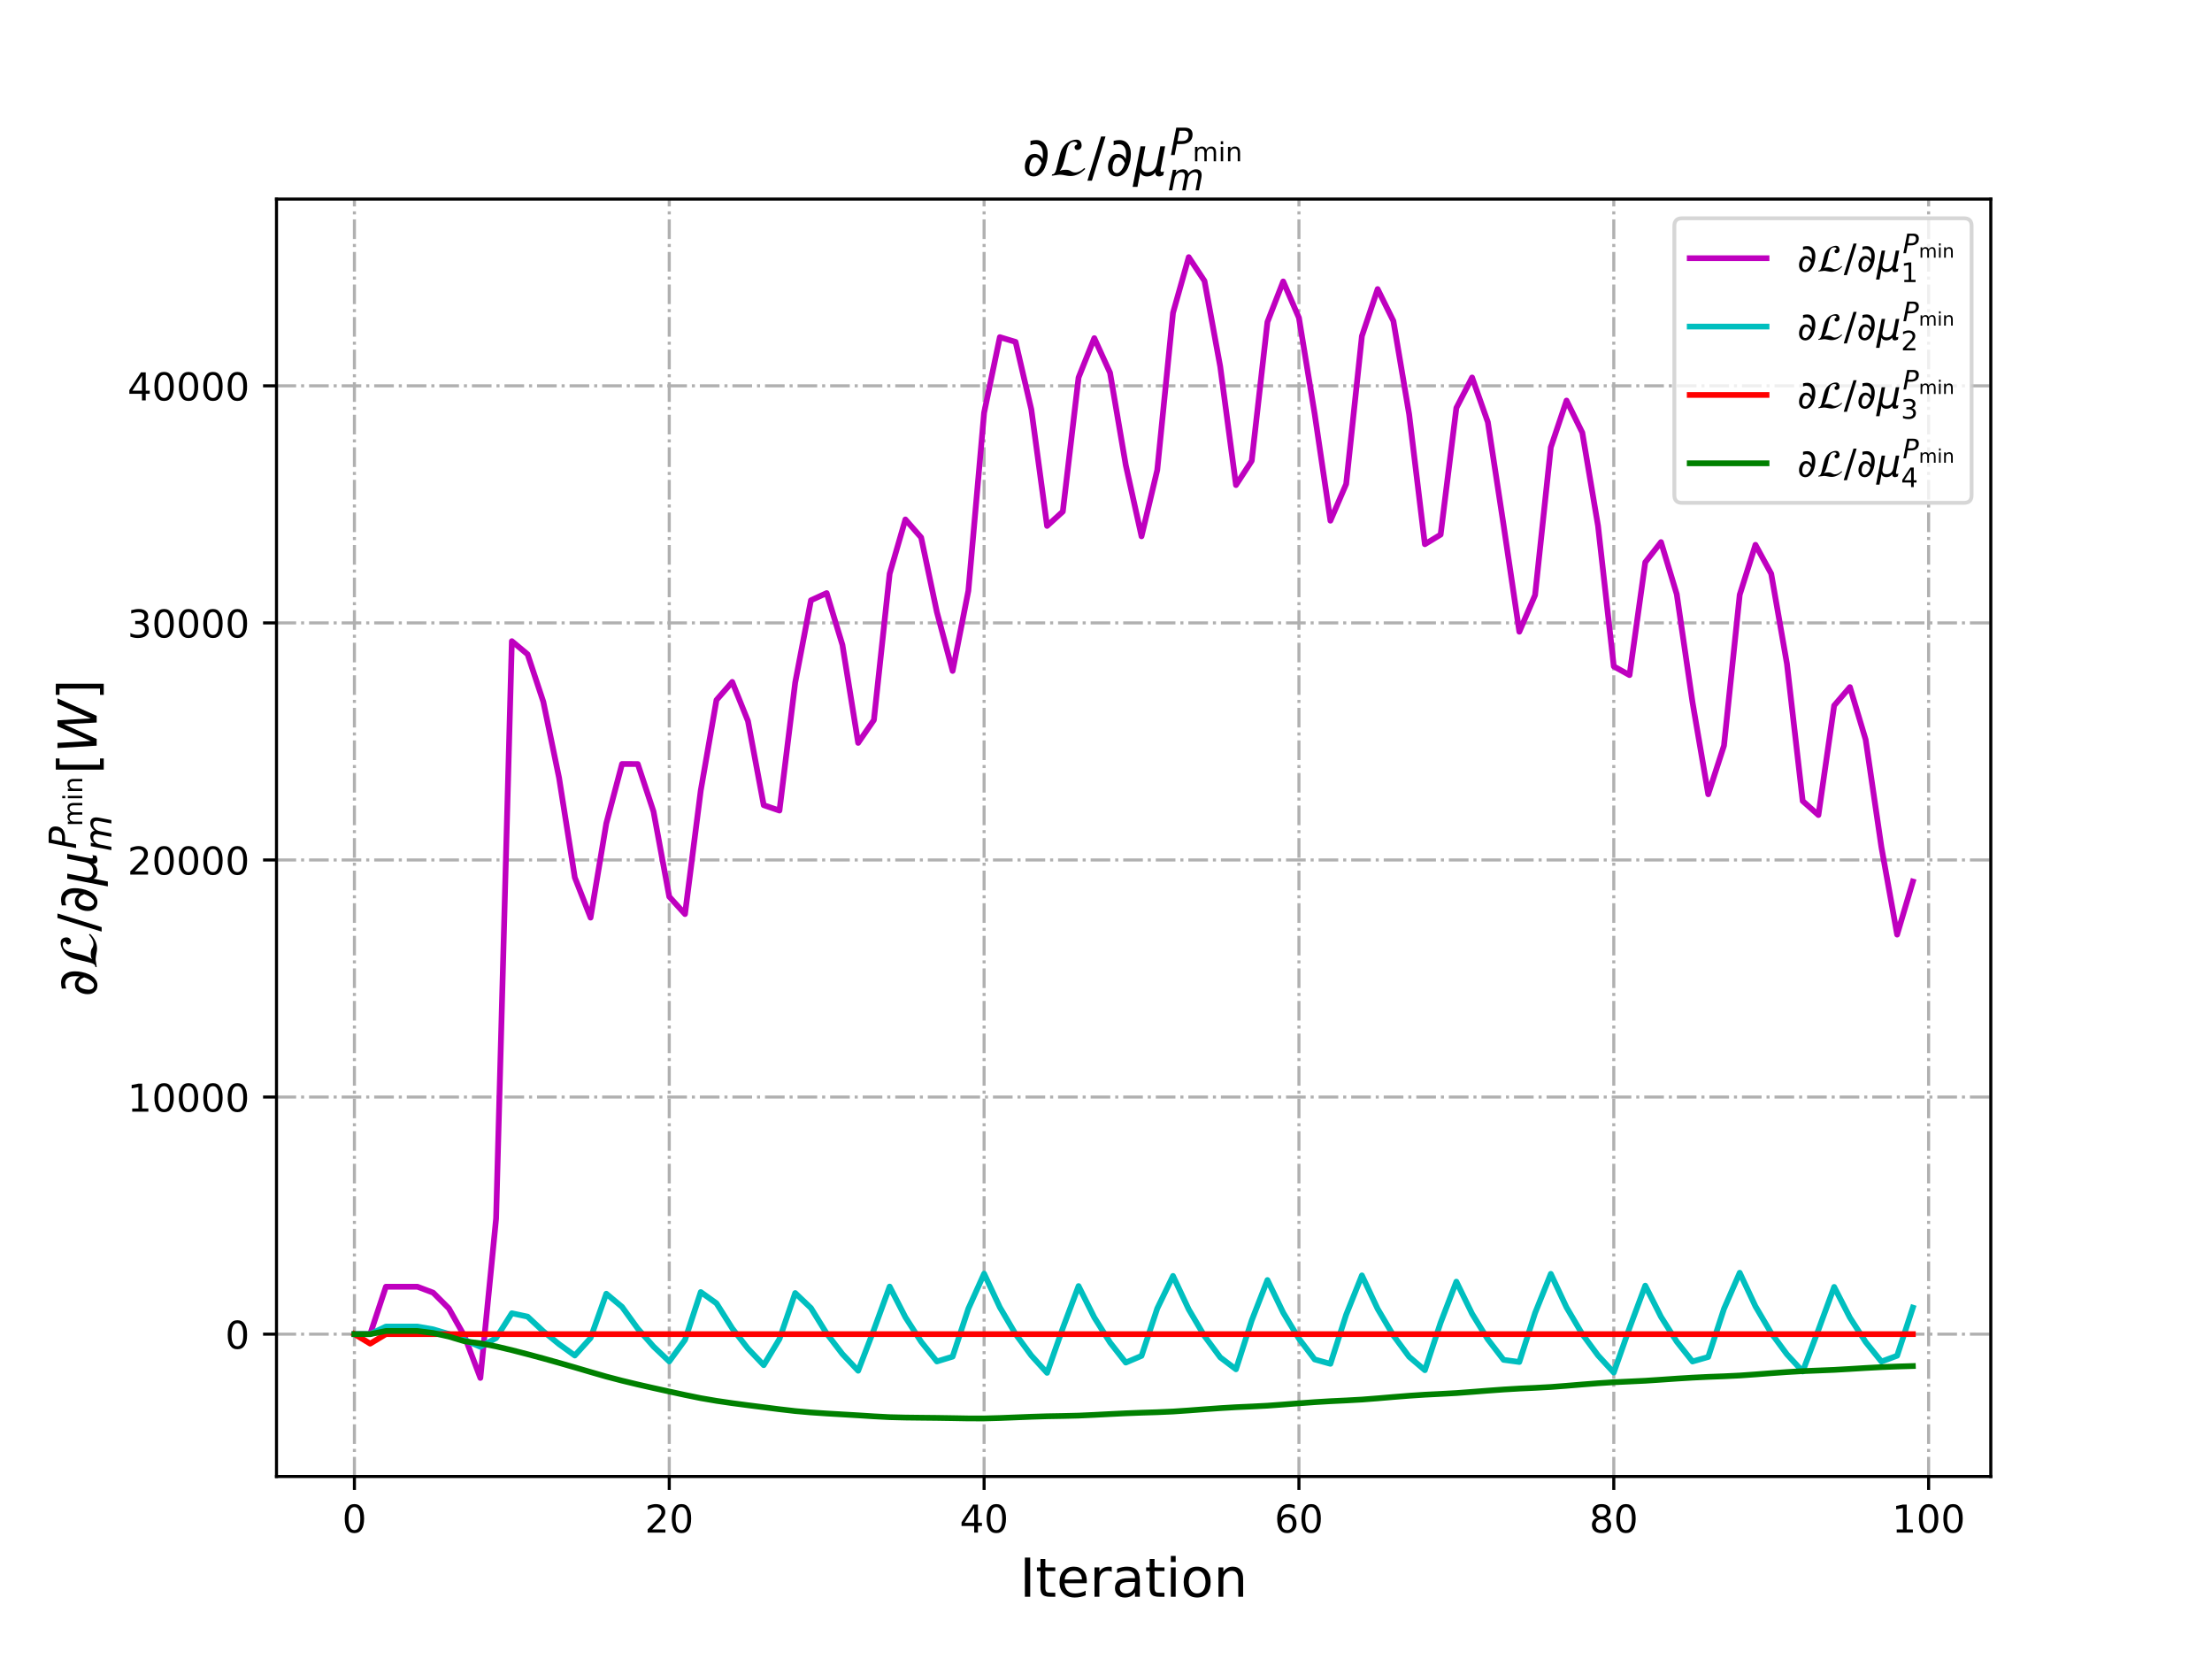 <?xml version="1.0" encoding="utf-8" standalone="no"?>
<!DOCTYPE svg PUBLIC "-//W3C//DTD SVG 1.1//EN"
  "http://www.w3.org/Graphics/SVG/1.1/DTD/svg11.dtd">
<!-- Created with matplotlib (http://matplotlib.org/) -->
<svg height="432pt" version="1.1" viewBox="0 0 576 432" width="576pt" xmlns="http://www.w3.org/2000/svg" xmlns:xlink="http://www.w3.org/1999/xlink">
 <defs>
  <style type="text/css">
*{stroke-linecap:butt;stroke-linejoin:round;}
  </style>
 </defs>
 <g id="figure_1">
  <g id="patch_1">
   <path d="M 0 432 
L 576 432 
L 576 0 
L 0 0 
z
" style="fill:#ffffff;"/>
  </g>
  <g id="axes_1">
   <g id="patch_2">
    <path d="M 72 384.48 
L 518.4 384.48 
L 518.4 51.84 
L 72 51.84 
z
" style="fill:#ffffff;"/>
   </g>
   <g id="matplotlib.axis_1">
    <g id="xtick_1">
     <g id="line2d_1">
      <path clip-path="url(#pcc25cea98c)" d="M 92.291 384.48 
L 92.291 51.84 
" style="fill:none;stroke:#b0b0b0;stroke-dasharray:5.12,1.28,0.8,1.28;stroke-dashoffset:0;stroke-width:0.8;"/>
     </g>
     <g id="line2d_2">
      <defs>
       <path d="M 0 0 
L 0 3.5 
" id="m72dd08909b" style="stroke:#000000;stroke-width:0.8;"/>
      </defs>
      <g>
       <use style="stroke:#000000;stroke-width:0.8;" x="92.291" xlink:href="#m72dd08909b" y="384.48"/>
      </g>
     </g>
     <g id="text_1">
      <!-- 0 -->
      <defs>
       <path d="M 31.781 66.406 
Q 24.172 66.406 20.328 58.906 
Q 16.5 51.422 16.5 36.375 
Q 16.5 21.391 20.328 13.891 
Q 24.172 6.391 31.781 6.391 
Q 39.453 6.391 43.281 13.891 
Q 47.125 21.391 47.125 36.375 
Q 47.125 51.422 43.281 58.906 
Q 39.453 66.406 31.781 66.406 
z
M 31.781 74.219 
Q 44.047 74.219 50.516 64.516 
Q 56.984 54.828 56.984 36.375 
Q 56.984 17.969 50.516 8.266 
Q 44.047 -1.422 31.781 -1.422 
Q 19.531 -1.422 13.062 8.266 
Q 6.594 17.969 6.594 36.375 
Q 6.594 54.828 13.062 64.516 
Q 19.531 74.219 31.781 74.219 
z
" id="DejaVuSans-30"/>
      </defs>
      <g transform="translate(89.11 399.078)scale(0.1 -0.1)">
       <use xlink:href="#DejaVuSans-30"/>
      </g>
     </g>
    </g>
    <g id="xtick_2">
     <g id="line2d_3">
      <path clip-path="url(#pcc25cea98c)" d="M 174.274 384.48 
L 174.274 51.84 
" style="fill:none;stroke:#b0b0b0;stroke-dasharray:5.12,1.28,0.8,1.28;stroke-dashoffset:0;stroke-width:0.8;"/>
     </g>
     <g id="line2d_4">
      <g>
       <use style="stroke:#000000;stroke-width:0.8;" x="174.274" xlink:href="#m72dd08909b" y="384.48"/>
      </g>
     </g>
     <g id="text_2">
      <!-- 20 -->
      <defs>
       <path d="M 19.188 8.297 
L 53.609 8.297 
L 53.609 0 
L 7.328 0 
L 7.328 8.297 
Q 12.938 14.109 22.625 23.891 
Q 32.328 33.688 34.812 36.531 
Q 39.547 41.844 41.422 45.531 
Q 43.312 49.219 43.312 52.781 
Q 43.312 58.594 39.234 62.25 
Q 35.156 65.922 28.609 65.922 
Q 23.969 65.922 18.812 64.312 
Q 13.672 62.703 7.812 59.422 
L 7.812 69.391 
Q 13.766 71.781 18.938 73 
Q 24.125 74.219 28.422 74.219 
Q 39.75 74.219 46.484 68.547 
Q 53.219 62.891 53.219 53.422 
Q 53.219 48.922 51.531 44.891 
Q 49.859 40.875 45.406 35.406 
Q 44.188 33.984 37.641 27.219 
Q 31.109 20.453 19.188 8.297 
z
" id="DejaVuSans-32"/>
      </defs>
      <g transform="translate(167.912 399.078)scale(0.1 -0.1)">
       <use xlink:href="#DejaVuSans-32"/>
       <use x="63.623" xlink:href="#DejaVuSans-30"/>
      </g>
     </g>
    </g>
    <g id="xtick_3">
     <g id="line2d_5">
      <path clip-path="url(#pcc25cea98c)" d="M 256.258 384.48 
L 256.258 51.84 
" style="fill:none;stroke:#b0b0b0;stroke-dasharray:5.12,1.28,0.8,1.28;stroke-dashoffset:0;stroke-width:0.8;"/>
     </g>
     <g id="line2d_6">
      <g>
       <use style="stroke:#000000;stroke-width:0.8;" x="256.258" xlink:href="#m72dd08909b" y="384.48"/>
      </g>
     </g>
     <g id="text_3">
      <!-- 40 -->
      <defs>
       <path d="M 37.797 64.312 
L 12.891 25.391 
L 37.797 25.391 
z
M 35.203 72.906 
L 47.609 72.906 
L 47.609 25.391 
L 58.016 25.391 
L 58.016 17.188 
L 47.609 17.188 
L 47.609 0 
L 37.797 0 
L 37.797 17.188 
L 4.891 17.188 
L 4.891 26.703 
z
" id="DejaVuSans-34"/>
      </defs>
      <g transform="translate(249.895 399.078)scale(0.1 -0.1)">
       <use xlink:href="#DejaVuSans-34"/>
       <use x="63.623" xlink:href="#DejaVuSans-30"/>
      </g>
     </g>
    </g>
    <g id="xtick_4">
     <g id="line2d_7">
      <path clip-path="url(#pcc25cea98c)" d="M 338.241 384.48 
L 338.241 51.84 
" style="fill:none;stroke:#b0b0b0;stroke-dasharray:5.12,1.28,0.8,1.28;stroke-dashoffset:0;stroke-width:0.8;"/>
     </g>
     <g id="line2d_8">
      <g>
       <use style="stroke:#000000;stroke-width:0.8;" x="338.241" xlink:href="#m72dd08909b" y="384.48"/>
      </g>
     </g>
     <g id="text_4">
      <!-- 60 -->
      <defs>
       <path d="M 33.016 40.375 
Q 26.375 40.375 22.484 35.828 
Q 18.609 31.297 18.609 23.391 
Q 18.609 15.531 22.484 10.953 
Q 26.375 6.391 33.016 6.391 
Q 39.656 6.391 43.531 10.953 
Q 47.406 15.531 47.406 23.391 
Q 47.406 31.297 43.531 35.828 
Q 39.656 40.375 33.016 40.375 
z
M 52.594 71.297 
L 52.594 62.312 
Q 48.875 64.062 45.094 64.984 
Q 41.312 65.922 37.594 65.922 
Q 27.828 65.922 22.672 59.328 
Q 17.531 52.734 16.797 39.406 
Q 19.672 43.656 24.016 45.922 
Q 28.375 48.188 33.594 48.188 
Q 44.578 48.188 50.953 41.516 
Q 57.328 34.859 57.328 23.391 
Q 57.328 12.156 50.688 5.359 
Q 44.047 -1.422 33.016 -1.422 
Q 20.359 -1.422 13.672 8.266 
Q 6.984 17.969 6.984 36.375 
Q 6.984 53.656 15.188 63.938 
Q 23.391 74.219 37.203 74.219 
Q 40.922 74.219 44.703 73.484 
Q 48.484 72.75 52.594 71.297 
z
" id="DejaVuSans-36"/>
      </defs>
      <g transform="translate(331.879 399.078)scale(0.1 -0.1)">
       <use xlink:href="#DejaVuSans-36"/>
       <use x="63.623" xlink:href="#DejaVuSans-30"/>
      </g>
     </g>
    </g>
    <g id="xtick_5">
     <g id="line2d_9">
      <path clip-path="url(#pcc25cea98c)" d="M 420.225 384.48 
L 420.225 51.84 
" style="fill:none;stroke:#b0b0b0;stroke-dasharray:5.12,1.28,0.8,1.28;stroke-dashoffset:0;stroke-width:0.8;"/>
     </g>
     <g id="line2d_10">
      <g>
       <use style="stroke:#000000;stroke-width:0.8;" x="420.225" xlink:href="#m72dd08909b" y="384.48"/>
      </g>
     </g>
     <g id="text_5">
      <!-- 80 -->
      <defs>
       <path d="M 31.781 34.625 
Q 24.75 34.625 20.719 30.859 
Q 16.703 27.094 16.703 20.516 
Q 16.703 13.922 20.719 10.156 
Q 24.75 6.391 31.781 6.391 
Q 38.812 6.391 42.859 10.172 
Q 46.922 13.969 46.922 20.516 
Q 46.922 27.094 42.891 30.859 
Q 38.875 34.625 31.781 34.625 
z
M 21.922 38.812 
Q 15.578 40.375 12.031 44.719 
Q 8.5 49.078 8.5 55.328 
Q 8.5 64.062 14.719 69.141 
Q 20.953 74.219 31.781 74.219 
Q 42.672 74.219 48.875 69.141 
Q 55.078 64.062 55.078 55.328 
Q 55.078 49.078 51.531 44.719 
Q 48 40.375 41.703 38.812 
Q 48.828 37.156 52.797 32.312 
Q 56.781 27.484 56.781 20.516 
Q 56.781 9.906 50.312 4.234 
Q 43.844 -1.422 31.781 -1.422 
Q 19.734 -1.422 13.25 4.234 
Q 6.781 9.906 6.781 20.516 
Q 6.781 27.484 10.781 32.312 
Q 14.797 37.156 21.922 38.812 
z
M 18.312 54.391 
Q 18.312 48.734 21.844 45.562 
Q 25.391 42.391 31.781 42.391 
Q 38.141 42.391 41.719 45.562 
Q 45.312 48.734 45.312 54.391 
Q 45.312 60.062 41.719 63.234 
Q 38.141 66.406 31.781 66.406 
Q 25.391 66.406 21.844 63.234 
Q 18.312 60.062 18.312 54.391 
z
" id="DejaVuSans-38"/>
      </defs>
      <g transform="translate(413.862 399.078)scale(0.1 -0.1)">
       <use xlink:href="#DejaVuSans-38"/>
       <use x="63.623" xlink:href="#DejaVuSans-30"/>
      </g>
     </g>
    </g>
    <g id="xtick_6">
     <g id="line2d_11">
      <path clip-path="url(#pcc25cea98c)" d="M 502.208 384.48 
L 502.208 51.84 
" style="fill:none;stroke:#b0b0b0;stroke-dasharray:5.12,1.28,0.8,1.28;stroke-dashoffset:0;stroke-width:0.8;"/>
     </g>
     <g id="line2d_12">
      <g>
       <use style="stroke:#000000;stroke-width:0.8;" x="502.208" xlink:href="#m72dd08909b" y="384.48"/>
      </g>
     </g>
     <g id="text_6">
      <!-- 100 -->
      <defs>
       <path d="M 12.406 8.297 
L 28.516 8.297 
L 28.516 63.922 
L 10.984 60.406 
L 10.984 69.391 
L 28.422 72.906 
L 38.281 72.906 
L 38.281 8.297 
L 54.391 8.297 
L 54.391 0 
L 12.406 0 
z
" id="DejaVuSans-31"/>
      </defs>
      <g transform="translate(492.665 399.078)scale(0.1 -0.1)">
       <use xlink:href="#DejaVuSans-31"/>
       <use x="63.623" xlink:href="#DejaVuSans-30"/>
       <use x="127.246" xlink:href="#DejaVuSans-30"/>
      </g>
     </g>
    </g>
    <g id="text_7">
     <!-- Iteration -->
     <defs>
      <path d="M 9.812 72.906 
L 19.672 72.906 
L 19.672 0 
L 9.812 0 
z
" id="DejaVuSans-49"/>
      <path d="M 18.312 70.219 
L 18.312 54.688 
L 36.812 54.688 
L 36.812 47.703 
L 18.312 47.703 
L 18.312 18.016 
Q 18.312 11.328 20.141 9.422 
Q 21.969 7.516 27.594 7.516 
L 36.812 7.516 
L 36.812 0 
L 27.594 0 
Q 17.188 0 13.234 3.875 
Q 9.281 7.766 9.281 18.016 
L 9.281 47.703 
L 2.688 47.703 
L 2.688 54.688 
L 9.281 54.688 
L 9.281 70.219 
z
" id="DejaVuSans-74"/>
      <path d="M 56.203 29.594 
L 56.203 25.203 
L 14.891 25.203 
Q 15.484 15.922 20.484 11.062 
Q 25.484 6.203 34.422 6.203 
Q 39.594 6.203 44.453 7.469 
Q 49.312 8.734 54.109 11.281 
L 54.109 2.781 
Q 49.266 0.734 44.188 -0.344 
Q 39.109 -1.422 33.891 -1.422 
Q 20.797 -1.422 13.156 6.188 
Q 5.516 13.812 5.516 26.812 
Q 5.516 40.234 12.766 48.109 
Q 20.016 56 32.328 56 
Q 43.359 56 49.781 48.891 
Q 56.203 41.797 56.203 29.594 
z
M 47.219 32.234 
Q 47.125 39.594 43.094 43.984 
Q 39.062 48.391 32.422 48.391 
Q 24.906 48.391 20.391 44.141 
Q 15.875 39.891 15.188 32.172 
z
" id="DejaVuSans-65"/>
      <path d="M 41.109 46.297 
Q 39.594 47.172 37.812 47.578 
Q 36.031 48 33.891 48 
Q 26.266 48 22.188 43.047 
Q 18.109 38.094 18.109 28.812 
L 18.109 0 
L 9.078 0 
L 9.078 54.688 
L 18.109 54.688 
L 18.109 46.188 
Q 20.953 51.172 25.484 53.578 
Q 30.031 56 36.531 56 
Q 37.453 56 38.578 55.875 
Q 39.703 55.766 41.062 55.516 
z
" id="DejaVuSans-72"/>
      <path d="M 34.281 27.484 
Q 23.391 27.484 19.188 25 
Q 14.984 22.516 14.984 16.5 
Q 14.984 11.719 18.141 8.906 
Q 21.297 6.109 26.703 6.109 
Q 34.188 6.109 38.703 11.406 
Q 43.219 16.703 43.219 25.484 
L 43.219 27.484 
z
M 52.203 31.203 
L 52.203 0 
L 43.219 0 
L 43.219 8.297 
Q 40.141 3.328 35.547 0.953 
Q 30.953 -1.422 24.312 -1.422 
Q 15.922 -1.422 10.953 3.297 
Q 6 8.016 6 15.922 
Q 6 25.141 12.172 29.828 
Q 18.359 34.516 30.609 34.516 
L 43.219 34.516 
L 43.219 35.406 
Q 43.219 41.609 39.141 45 
Q 35.062 48.391 27.688 48.391 
Q 23 48.391 18.547 47.266 
Q 14.109 46.141 10.016 43.891 
L 10.016 52.203 
Q 14.938 54.109 19.578 55.047 
Q 24.219 56 28.609 56 
Q 40.484 56 46.344 49.844 
Q 52.203 43.703 52.203 31.203 
z
" id="DejaVuSans-61"/>
      <path d="M 9.422 54.688 
L 18.406 54.688 
L 18.406 0 
L 9.422 0 
z
M 9.422 75.984 
L 18.406 75.984 
L 18.406 64.594 
L 9.422 64.594 
z
" id="DejaVuSans-69"/>
      <path d="M 30.609 48.391 
Q 23.391 48.391 19.188 42.75 
Q 14.984 37.109 14.984 27.297 
Q 14.984 17.484 19.156 11.844 
Q 23.344 6.203 30.609 6.203 
Q 37.797 6.203 41.984 11.859 
Q 46.188 17.531 46.188 27.297 
Q 46.188 37.016 41.984 42.703 
Q 37.797 48.391 30.609 48.391 
z
M 30.609 56 
Q 42.328 56 49.016 48.375 
Q 55.719 40.766 55.719 27.297 
Q 55.719 13.875 49.016 6.219 
Q 42.328 -1.422 30.609 -1.422 
Q 18.844 -1.422 12.172 6.219 
Q 5.516 13.875 5.516 27.297 
Q 5.516 40.766 12.172 48.375 
Q 18.844 56 30.609 56 
z
" id="DejaVuSans-6f"/>
      <path d="M 54.891 33.016 
L 54.891 0 
L 45.906 0 
L 45.906 32.719 
Q 45.906 40.484 42.875 44.328 
Q 39.844 48.188 33.797 48.188 
Q 26.516 48.188 22.312 43.547 
Q 18.109 38.922 18.109 30.906 
L 18.109 0 
L 9.078 0 
L 9.078 54.688 
L 18.109 54.688 
L 18.109 46.188 
Q 21.344 51.125 25.703 53.562 
Q 30.078 56 35.797 56 
Q 45.219 56 50.047 50.172 
Q 54.891 44.344 54.891 33.016 
z
" id="DejaVuSans-6e"/>
     </defs>
     <g transform="translate(265.508 415.796)scale(0.14 -0.14)">
      <use xlink:href="#DejaVuSans-49"/>
      <use x="29.492" xlink:href="#DejaVuSans-74"/>
      <use x="68.701" xlink:href="#DejaVuSans-65"/>
      <use x="130.225" xlink:href="#DejaVuSans-72"/>
      <use x="171.338" xlink:href="#DejaVuSans-61"/>
      <use x="232.617" xlink:href="#DejaVuSans-74"/>
      <use x="271.826" xlink:href="#DejaVuSans-69"/>
      <use x="299.609" xlink:href="#DejaVuSans-6f"/>
      <use x="360.791" xlink:href="#DejaVuSans-6e"/>
     </g>
    </g>
   </g>
   <g id="matplotlib.axis_2">
    <g id="ytick_1">
     <g id="line2d_13">
      <path clip-path="url(#pcc25cea98c)" d="M 72 347.406 
L 518.4 347.406 
" style="fill:none;stroke:#b0b0b0;stroke-dasharray:5.12,1.28,0.8,1.28;stroke-dashoffset:0;stroke-width:0.8;"/>
     </g>
     <g id="line2d_14">
      <defs>
       <path d="M 0 0 
L -3.5 0 
" id="mdabd8b483e" style="stroke:#000000;stroke-width:0.8;"/>
      </defs>
      <g>
       <use style="stroke:#000000;stroke-width:0.8;" x="72" xlink:href="#mdabd8b483e" y="347.406"/>
      </g>
     </g>
     <g id="text_8">
      <!-- 0 -->
      <g transform="translate(58.638 351.205)scale(0.1 -0.1)">
       <use xlink:href="#DejaVuSans-30"/>
      </g>
     </g>
    </g>
    <g id="ytick_2">
     <g id="line2d_15">
      <path clip-path="url(#pcc25cea98c)" d="M 72 285.671 
L 518.4 285.671 
" style="fill:none;stroke:#b0b0b0;stroke-dasharray:5.12,1.28,0.8,1.28;stroke-dashoffset:0;stroke-width:0.8;"/>
     </g>
     <g id="line2d_16">
      <g>
       <use style="stroke:#000000;stroke-width:0.8;" x="72" xlink:href="#mdabd8b483e" y="285.671"/>
      </g>
     </g>
     <g id="text_9">
      <!-- 10000 -->
      <g transform="translate(33.188 289.47)scale(0.1 -0.1)">
       <use xlink:href="#DejaVuSans-31"/>
       <use x="63.623" xlink:href="#DejaVuSans-30"/>
       <use x="127.246" xlink:href="#DejaVuSans-30"/>
       <use x="190.869" xlink:href="#DejaVuSans-30"/>
       <use x="254.492" xlink:href="#DejaVuSans-30"/>
      </g>
     </g>
    </g>
    <g id="ytick_3">
     <g id="line2d_17">
      <path clip-path="url(#pcc25cea98c)" d="M 72 223.936 
L 518.4 223.936 
" style="fill:none;stroke:#b0b0b0;stroke-dasharray:5.12,1.28,0.8,1.28;stroke-dashoffset:0;stroke-width:0.8;"/>
     </g>
     <g id="line2d_18">
      <g>
       <use style="stroke:#000000;stroke-width:0.8;" x="72" xlink:href="#mdabd8b483e" y="223.936"/>
      </g>
     </g>
     <g id="text_10">
      <!-- 20000 -->
      <g transform="translate(33.188 227.736)scale(0.1 -0.1)">
       <use xlink:href="#DejaVuSans-32"/>
       <use x="63.623" xlink:href="#DejaVuSans-30"/>
       <use x="127.246" xlink:href="#DejaVuSans-30"/>
       <use x="190.869" xlink:href="#DejaVuSans-30"/>
       <use x="254.492" xlink:href="#DejaVuSans-30"/>
      </g>
     </g>
    </g>
    <g id="ytick_4">
     <g id="line2d_19">
      <path clip-path="url(#pcc25cea98c)" d="M 72 162.201 
L 518.4 162.201 
" style="fill:none;stroke:#b0b0b0;stroke-dasharray:5.12,1.28,0.8,1.28;stroke-dashoffset:0;stroke-width:0.8;"/>
     </g>
     <g id="line2d_20">
      <g>
       <use style="stroke:#000000;stroke-width:0.8;" x="72" xlink:href="#mdabd8b483e" y="162.201"/>
      </g>
     </g>
     <g id="text_11">
      <!-- 30000 -->
      <defs>
       <path d="M 40.578 39.312 
Q 47.656 37.797 51.625 33 
Q 55.609 28.219 55.609 21.188 
Q 55.609 10.406 48.188 4.484 
Q 40.766 -1.422 27.094 -1.422 
Q 22.516 -1.422 17.656 -0.516 
Q 12.797 0.391 7.625 2.203 
L 7.625 11.719 
Q 11.719 9.328 16.594 8.109 
Q 21.484 6.891 26.812 6.891 
Q 36.078 6.891 40.938 10.547 
Q 45.797 14.203 45.797 21.188 
Q 45.797 27.641 41.281 31.266 
Q 36.766 34.906 28.719 34.906 
L 20.219 34.906 
L 20.219 43.016 
L 29.109 43.016 
Q 36.375 43.016 40.234 45.922 
Q 44.094 48.828 44.094 54.297 
Q 44.094 59.906 40.109 62.906 
Q 36.141 65.922 28.719 65.922 
Q 24.656 65.922 20.016 65.031 
Q 15.375 64.156 9.812 62.312 
L 9.812 71.094 
Q 15.438 72.656 20.344 73.438 
Q 25.25 74.219 29.594 74.219 
Q 40.828 74.219 47.359 69.109 
Q 53.906 64.016 53.906 55.328 
Q 53.906 49.266 50.438 45.094 
Q 46.969 40.922 40.578 39.312 
z
" id="DejaVuSans-33"/>
      </defs>
      <g transform="translate(33.188 166.001)scale(0.1 -0.1)">
       <use xlink:href="#DejaVuSans-33"/>
       <use x="63.623" xlink:href="#DejaVuSans-30"/>
       <use x="127.246" xlink:href="#DejaVuSans-30"/>
       <use x="190.869" xlink:href="#DejaVuSans-30"/>
       <use x="254.492" xlink:href="#DejaVuSans-30"/>
      </g>
     </g>
    </g>
    <g id="ytick_5">
     <g id="line2d_21">
      <path clip-path="url(#pcc25cea98c)" d="M 72 100.466 
L 518.4 100.466 
" style="fill:none;stroke:#b0b0b0;stroke-dasharray:5.12,1.28,0.8,1.28;stroke-dashoffset:0;stroke-width:0.8;"/>
     </g>
     <g id="line2d_22">
      <g>
       <use style="stroke:#000000;stroke-width:0.8;" x="72" xlink:href="#mdabd8b483e" y="100.466"/>
      </g>
     </g>
     <g id="text_12">
      <!-- 40000 -->
      <g transform="translate(33.188 104.266)scale(0.1 -0.1)">
       <use xlink:href="#DejaVuSans-34"/>
       <use x="63.623" xlink:href="#DejaVuSans-30"/>
       <use x="127.246" xlink:href="#DejaVuSans-30"/>
       <use x="190.869" xlink:href="#DejaVuSans-30"/>
       <use x="254.492" xlink:href="#DejaVuSans-30"/>
      </g>
     </g>
    </g>
    <g id="text_13">
     <!-- $\partial \mathcal{L}/ \partial \mu^{P_{\mathrm{min}}}_{m}[W]$ -->
     <defs>
      <path d="M 21.344 -1.422 
Q 14.453 -1.422 9.969 2.734 
Q 4.641 7.672 4.641 16.609 
Q 4.641 25.875 9.328 33.109 
Q 14.156 40.531 22.859 40.531 
Q 28.562 40.531 33.062 36.969 
Q 35.688 34.859 37.5 31.344 
Q 38.141 35.297 38.141 39.797 
Q 38.141 46.391 36.578 50.203 
Q 33.109 58.641 23.922 58.641 
Q 20.453 58.641 15.094 56.5 
L 15.094 64.703 
Q 20.75 66.219 25.828 66.219 
Q 38.922 66.219 44.484 54.203 
Q 47.078 48.531 47.078 40.094 
Q 47.078 34.578 45.844 28.172 
Q 42.781 12.156 34.812 4.547 
Q 28.562 -1.422 21.344 -1.422 
z
M 12.984 15.141 
Q 12.984 10.25 15.141 7.625 
Q 17.438 4.828 20.953 4.828 
Q 24.078 4.828 26.562 7.031 
Q 30.078 10.062 32.672 14.984 
Q 34.812 19.047 35.891 23.391 
Q 31.547 33.891 24.031 33.891 
Q 17.578 33.891 14.75 25.391 
Q 12.984 20.125 12.984 15.141 
z
" id="DejaVuSans-2202"/>
      <path d="M 63.594 14.297 
L 65.297 12.5 
Q 52.297 -0.703 37.703 -0.703 
Q 33.703 -0.703 28.906 0.406 
Q 21.797 1.906 17.906 1.906 
Q 15.703 1.906 10.5 0.953 
Q 5.297 0 3 0 
L 3.594 2.406 
Q 9.094 2.406 11.406 11.703 
L 18.406 40.094 
Q 20.094 47 23.688 52.391 
Q 27.297 57.797 31.641 60.844 
Q 36 63.906 40.391 65.453 
Q 44.797 67 48.797 67 
Q 53.797 67 56.141 63.797 
Q 58.5 60.594 58.5 56 
Q 58.5 52.297 56.141 50 
Q 53.797 47.703 50.406 47.703 
Q 48.203 47.703 46.797 49.203 
Q 45.406 50.703 45.406 52.797 
Q 45.406 54.406 46.203 55.5 
Q 47 56.594 47.891 56.938 
Q 48.797 57.297 49.594 57.891 
Q 50.406 58.5 50.406 59.203 
Q 50.406 63 44.594 63 
Q 39.406 63 36.094 59.141 
Q 32.797 55.297 31.094 48.938 
Q 29.406 42.594 28.047 35.688 
Q 26.703 28.797 24.203 21.297 
Q 21.703 13.797 18.094 9.203 
L 18.094 8.797 
Q 21.297 11 29.5 11 
Q 34.797 11 38.438 8.5 
Q 42.094 6 46.297 6 
Q 54.797 6 63.594 14.297 
z
" id="STIXNonUnicode-Italic-e238"/>
      <path d="M 25.391 72.906 
L 33.688 72.906 
L 8.297 -9.281 
L 0 -9.281 
z
" id="DejaVuSans-2f"/>
      <path d="M -1.312 -20.797 
L 13.375 54.688 
L 22.406 54.688 
L 15.766 20.656 
Q 15.578 19.625 15.422 18.359 
Q 15.281 17.094 15.281 15.828 
Q 15.281 11.281 18.141 8.828 
Q 21 6.391 26.312 6.391 
Q 33.547 6.391 37.984 10.484 
Q 42.438 14.594 44 22.797 
L 50.203 54.688 
L 59.188 54.688 
L 51.031 12.641 
Q 50.828 11.719 50.75 11.031 
Q 50.688 10.359 50.688 9.812 
Q 50.688 8.297 51.297 7.594 
Q 51.906 6.891 53.219 6.891 
Q 53.719 6.891 54.562 7.125 
Q 55.422 7.375 56.984 8.016 
L 55.609 0.781 
Q 53.469 -0.297 51.516 -0.859 
Q 49.562 -1.422 47.703 -1.422 
Q 44.484 -1.422 42.656 0.625 
Q 40.828 2.688 40.828 6.297 
Q 38.094 2.391 34.297 0.484 
Q 30.516 -1.422 25.391 -1.422 
Q 20.844 -1.422 17.453 0.672 
Q 14.062 2.781 12.984 6.203 
L 7.719 -20.797 
z
" id="DejaVuSans-Oblique-3bc"/>
      <path d="M 16.891 72.906 
L 39.703 72.906 
Q 49.656 72.906 54.875 68.266 
Q 60.109 63.625 60.109 54.688 
Q 60.109 42.672 52.391 35.984 
Q 44.672 29.297 30.719 29.297 
L 18.312 29.297 
L 12.594 0 
L 2.688 0 
z
M 25.203 64.797 
L 19.922 37.406 
L 32.328 37.406 
Q 40.719 37.406 45.203 41.703 
Q 49.703 46 49.703 54 
Q 49.703 59.125 46.656 61.953 
Q 43.609 64.797 38.094 64.797 
z
" id="DejaVuSans-Oblique-50"/>
      <path d="M 52 44.188 
Q 55.375 50.25 60.062 53.125 
Q 64.75 56 71.094 56 
Q 79.641 56 84.281 50.016 
Q 88.922 44.047 88.922 33.016 
L 88.922 0 
L 79.891 0 
L 79.891 32.719 
Q 79.891 40.578 77.094 44.375 
Q 74.312 48.188 68.609 48.188 
Q 61.625 48.188 57.562 43.547 
Q 53.516 38.922 53.516 30.906 
L 53.516 0 
L 44.484 0 
L 44.484 32.719 
Q 44.484 40.625 41.703 44.406 
Q 38.922 48.188 33.109 48.188 
Q 26.219 48.188 22.156 43.531 
Q 18.109 38.875 18.109 30.906 
L 18.109 0 
L 9.078 0 
L 9.078 54.688 
L 18.109 54.688 
L 18.109 46.188 
Q 21.188 51.219 25.484 53.609 
Q 29.781 56 35.688 56 
Q 41.656 56 45.828 52.969 
Q 50 49.953 52 44.188 
z
" id="DejaVuSans-6d"/>
      <path d="M 89.797 33.016 
L 83.406 0 
L 74.422 0 
L 80.719 32.719 
Q 81.109 34.812 81.297 36.328 
Q 81.5 37.844 81.5 38.922 
Q 81.5 43.312 79.047 45.75 
Q 76.609 48.188 72.219 48.188 
Q 65.672 48.188 60.547 43.281 
Q 55.422 38.375 53.906 30.516 
L 47.906 0 
L 38.922 0 
L 45.312 32.719 
Q 45.703 34.516 45.891 36.047 
Q 46.094 37.594 46.094 38.812 
Q 46.094 43.266 43.656 45.719 
Q 41.219 48.188 36.922 48.188 
Q 30.281 48.188 25.141 43.281 
Q 20.016 38.375 18.5 30.516 
L 12.5 0 
L 3.516 0 
L 14.203 54.688 
L 23.188 54.688 
L 21.484 46.188 
Q 25.141 50.984 30.047 53.484 
Q 34.969 56 40.578 56 
Q 46.531 56 50.359 52.875 
Q 54.203 49.75 54.984 44.188 
Q 59.078 49.953 64.469 52.969 
Q 69.875 56 75.875 56 
Q 82.906 56 86.734 51.953 
Q 90.578 47.906 90.578 40.484 
Q 90.578 38.875 90.375 36.938 
Q 90.188 35.016 89.797 33.016 
z
" id="DejaVuSans-Oblique-6d"/>
      <path d="M 8.594 75.984 
L 29.297 75.984 
L 29.297 69 
L 17.578 69 
L 17.578 -6.203 
L 29.297 -6.203 
L 29.297 -13.188 
L 8.594 -13.188 
z
" id="DejaVuSans-5b"/>
      <path d="M 9.625 72.906 
L 19.188 72.906 
L 22.703 10.891 
L 50.203 72.906 
L 61.188 72.906 
L 64.797 10.891 
L 92 72.906 
L 102 72.906 
L 69.578 0 
L 57.172 0 
L 53.812 60.797 
L 26.516 0 
L 14.109 0 
z
" id="DejaVuSans-Oblique-57"/>
      <path d="M 30.422 75.984 
L 30.422 -13.188 
L 9.719 -13.188 
L 9.719 -6.203 
L 21.391 -6.203 
L 21.391 69 
L 9.719 69 
L 9.719 75.984 
z
" id="DejaVuSans-5d"/>
     </defs>
     <g transform="translate(25.267 259.53)rotate(-90)scale(0.14 -0.14)">
      <use transform="translate(0 0.684)" xlink:href="#DejaVuSans-2202"/>
      <use transform="translate(51.709 0.684)" xlink:href="#STIXNonUnicode-Italic-e238"/>
      <use transform="translate(121.009 0.684)" xlink:href="#DejaVuSans-2f"/>
      <use transform="translate(154.7 0.684)" xlink:href="#DejaVuSans-2202"/>
      <use transform="translate(206.409 0.684)" xlink:href="#DejaVuSans-Oblique-3bc"/>
      <use transform="translate(274.499 38.966)scale(0.7)" xlink:href="#DejaVuSans-Oblique-50"/>
      <use transform="translate(316.71 27.481)scale(0.49)" xlink:href="#DejaVuSans-6d"/>
      <use transform="translate(364.442 27.481)scale(0.49)" xlink:href="#DejaVuSans-69"/>
      <use transform="translate(378.056 27.481)scale(0.49)" xlink:href="#DejaVuSans-6e"/>
      <use transform="translate(270.032 -26.659)scale(0.7)" xlink:href="#DejaVuSans-Oblique-6d"/>
      <use transform="translate(413.76 0.684)" xlink:href="#DejaVuSans-5b"/>
      <use transform="translate(452.774 0.684)" xlink:href="#DejaVuSans-Oblique-57"/>
      <use transform="translate(551.651 0.684)" xlink:href="#DejaVuSans-5d"/>
     </g>
    </g>
   </g>
   <g id="line2d_23">
    <path clip-path="url(#pcc25cea98c)" d="M 92.291 347.406 
L 96.39 347.406 
L 100.489 335.059 
L 104.588 335.059 
L 108.688 335.059 
L 112.787 336.606 
L 116.886 340.713 
L 120.985 347.999 
L 125.084 358.811 
L 129.183 317.297 
L 133.283 166.958 
L 137.382 170.373 
L 141.481 182.744 
L 145.58 202.547 
L 149.679 228.496 
L 153.779 238.952 
L 157.878 214.409 
L 161.977 198.937 
L 166.076 198.953 
L 170.175 211.317 
L 174.274 233.492 
L 178.374 238.025 
L 182.473 205.847 
L 186.572 182.278 
L 190.671 177.569 
L 194.77 187.76 
L 198.869 209.668 
L 202.969 211.069 
L 207.068 177.747 
L 211.167 156.315 
L 215.266 154.438 
L 219.365 167.932 
L 223.464 193.445 
L 227.564 187.484 
L 231.663 149.407 
L 235.762 135.266 
L 239.861 139.953 
L 243.96 159.376 
L 248.06 174.707 
L 252.159 153.83 
L 256.258 107.493 
L 260.357 87.793 
L 264.456 89.028 
L 268.555 106.632 
L 272.655 136.951 
L 276.754 133.207 
L 280.853 98.317 
L 284.952 88.047 
L 289.051 97.07 
L 293.15 121.118 
L 297.25 139.656 
L 301.349 122.392 
L 305.448 81.467 
L 309.547 66.96 
L 313.646 73.151 
L 317.745 95.459 
L 321.845 126.31 
L 325.944 120.002 
L 330.043 83.843 
L 334.142 73.288 
L 338.241 82.759 
L 342.34 107.791 
L 346.44 135.584 
L 350.539 126.037 
L 354.638 87.512 
L 358.737 75.274 
L 362.836 83.59 
L 366.936 107.876 
L 371.035 141.716 
L 375.134 139.215 
L 379.233 106.22 
L 383.332 98.289 
L 387.431 109.929 
L 391.531 136.744 
L 395.63 164.498 
L 399.729 154.969 
L 403.828 116.489 
L 407.927 104.301 
L 412.026 112.654 
L 416.126 136.951 
L 420.225 173.519 
L 424.324 175.795 
L 428.423 146.415 
L 432.522 141.162 
L 436.621 154.722 
L 440.721 182.847 
L 444.82 206.825 
L 448.919 194.167 
L 453.018 154.872 
L 457.117 141.864 
L 461.217 149.391 
L 465.316 172.853 
L 469.415 208.575 
L 473.514 212.237 
L 477.613 183.723 
L 481.712 178.919 
L 485.812 192.593 
L 489.911 220.565 
L 494.01 243.365 
L 498.109 229.547 
" style="fill:none;stroke:#bf00bf;stroke-linecap:square;stroke-width:1.5;"/>
   </g>
   <g id="line2d_24">
    <path clip-path="url(#pcc25cea98c)" d="M 92.291 347.406 
L 96.39 347.406 
L 100.489 345.433 
L 104.588 345.433 
L 108.688 345.433 
L 112.787 346.153 
L 116.886 347.371 
L 120.985 348.925 
L 125.084 350.702 
L 129.183 348.429 
L 133.283 341.967 
L 137.382 342.845 
L 141.481 346.669 
L 145.58 350.018 
L 149.679 352.974 
L 153.779 348.424 
L 157.878 336.881 
L 161.977 340.303 
L 166.076 345.966 
L 170.175 350.633 
L 174.274 354.516 
L 178.374 348.907 
L 182.473 336.447 
L 186.572 339.38 
L 190.671 345.898 
L 194.77 351.176 
L 198.869 355.488 
L 202.969 348.68 
L 207.068 336.704 
L 211.167 340.608 
L 215.266 347.244 
L 219.365 352.591 
L 223.464 356.937 
L 227.564 346.247 
L 231.663 335.023 
L 235.762 343.001 
L 239.861 349.382 
L 243.96 354.521 
L 248.06 353.262 
L 252.159 340.775 
L 256.258 331.663 
L 260.357 340.419 
L 264.456 347.393 
L 268.555 352.979 
L 272.655 357.487 
L 276.754 345.839 
L 280.853 334.889 
L 284.952 343.063 
L 289.051 349.582 
L 293.15 354.814 
L 297.25 353.065 
L 301.349 340.721 
L 305.448 332.249 
L 309.547 340.968 
L 313.646 347.903 
L 317.745 353.452 
L 321.845 356.557 
L 325.944 343.84 
L 330.043 333.318 
L 334.142 341.816 
L 338.241 348.58 
L 342.34 353.993 
L 346.44 355.133 
L 350.539 342.345 
L 354.638 332.108 
L 358.737 340.825 
L 362.836 347.756 
L 366.936 353.295 
L 371.035 356.796 
L 375.134 344.418 
L 379.233 333.736 
L 383.332 342.107 
L 387.431 348.769 
L 391.531 354.101 
L 395.63 354.654 
L 399.729 341.915 
L 403.828 331.713 
L 407.927 340.455 
L 412.026 347.401 
L 416.126 352.95 
L 420.225 357.415 
L 424.324 345.799 
L 428.423 334.784 
L 432.522 342.894 
L 436.621 349.353 
L 440.721 354.526 
L 444.82 353.351 
L 448.919 340.828 
L 453.018 331.423 
L 457.117 340.17 
L 461.217 347.117 
L 465.316 352.665 
L 469.415 357.127 
L 473.514 346.289 
L 477.613 335.114 
L 481.712 343.098 
L 485.812 349.456 
L 489.911 354.549 
L 494.01 353.027 
L 498.109 340.509 
" style="fill:none;stroke:#00bfbf;stroke-linecap:square;stroke-width:1.5;"/>
   </g>
   <g id="line2d_25">
    <path clip-path="url(#pcc25cea98c)" d="M 92.291 347.406 
L 96.39 349.876 
L 100.489 347.406 
L 104.588 347.406 
L 108.688 347.406 
L 112.787 347.406 
L 116.886 347.406 
L 120.985 347.406 
L 125.084 347.406 
L 129.183 347.406 
L 133.283 347.406 
L 137.382 347.406 
L 141.481 347.406 
L 145.58 347.406 
L 149.679 347.406 
L 153.779 347.406 
L 157.878 347.406 
L 161.977 347.406 
L 166.076 347.406 
L 170.175 347.406 
L 174.274 347.406 
L 178.374 347.406 
L 182.473 347.406 
L 186.572 347.406 
L 190.671 347.406 
L 194.77 347.406 
L 198.869 347.406 
L 202.969 347.406 
L 207.068 347.406 
L 211.167 347.406 
L 215.266 347.406 
L 219.365 347.406 
L 223.464 347.406 
L 227.564 347.406 
L 231.663 347.406 
L 235.762 347.406 
L 239.861 347.406 
L 243.96 347.406 
L 248.06 347.406 
L 252.159 347.406 
L 256.258 347.406 
L 260.357 347.406 
L 264.456 347.406 
L 268.555 347.406 
L 272.655 347.406 
L 276.754 347.406 
L 280.853 347.406 
L 284.952 347.406 
L 289.051 347.406 
L 293.15 347.406 
L 297.25 347.406 
L 301.349 347.406 
L 305.448 347.406 
L 309.547 347.406 
L 313.646 347.406 
L 317.745 347.406 
L 321.845 347.406 
L 325.944 347.406 
L 330.043 347.406 
L 334.142 347.406 
L 338.241 347.406 
L 342.34 347.406 
L 346.44 347.406 
L 350.539 347.406 
L 354.638 347.406 
L 358.737 347.406 
L 362.836 347.406 
L 366.936 347.406 
L 371.035 347.406 
L 375.134 347.406 
L 379.233 347.406 
L 383.332 347.406 
L 387.431 347.406 
L 391.531 347.406 
L 395.63 347.406 
L 399.729 347.406 
L 403.828 347.406 
L 407.927 347.406 
L 412.026 347.406 
L 416.126 347.406 
L 420.225 347.406 
L 424.324 347.406 
L 428.423 347.406 
L 432.522 347.406 
L 436.621 347.406 
L 440.721 347.406 
L 444.82 347.406 
L 448.919 347.406 
L 453.018 347.406 
L 457.117 347.406 
L 461.217 347.406 
L 465.316 347.406 
L 469.415 347.406 
L 473.514 347.406 
L 477.613 347.406 
L 481.712 347.406 
L 485.812 347.406 
L 489.911 347.406 
L 494.01 347.406 
L 498.109 347.406 
" style="fill:none;stroke:#ff0000;stroke-linecap:square;stroke-width:1.5;"/>
   </g>
   <g id="line2d_26">
    <path clip-path="url(#pcc25cea98c)" d="M 92.291 347.406 
L 96.39 347.406 
L 100.489 346.587 
L 104.588 346.587 
L 108.688 346.587 
L 112.787 347.112 
L 116.886 348.04 
L 120.985 349.274 
L 125.084 349.802 
L 129.183 350.598 
L 133.283 351.573 
L 137.382 352.631 
L 141.481 353.737 
L 145.58 354.884 
L 149.679 356.064 
L 153.779 357.271 
L 157.878 358.453 
L 161.977 359.526 
L 166.076 360.512 
L 170.175 361.445 
L 174.274 362.348 
L 178.374 363.239 
L 182.473 364.076 
L 186.572 364.78 
L 190.671 365.379 
L 194.77 365.921 
L 198.869 366.441 
L 202.969 366.962 
L 207.068 367.437 
L 211.167 367.794 
L 215.266 368.067 
L 219.365 368.307 
L 223.464 368.547 
L 227.564 368.81 
L 231.663 369.025 
L 235.762 369.125 
L 239.861 369.174 
L 243.96 369.216 
L 248.06 369.28 
L 252.159 369.355 
L 256.258 369.36 
L 260.357 369.246 
L 264.456 369.084 
L 268.555 368.921 
L 272.655 368.792 
L 276.754 368.719 
L 280.853 368.621 
L 284.952 368.433 
L 289.051 368.217 
L 293.15 368.018 
L 297.25 367.864 
L 301.349 367.737 
L 305.448 367.557 
L 309.547 367.279 
L 313.646 366.97 
L 317.745 366.677 
L 321.845 366.432 
L 325.944 366.248 
L 330.043 366.037 
L 334.142 365.738 
L 338.241 365.416 
L 342.34 365.115 
L 346.44 364.868 
L 350.539 364.672 
L 354.638 364.443 
L 358.737 364.121 
L 362.836 363.774 
L 366.936 363.448 
L 371.035 363.176 
L 375.134 362.971 
L 379.233 362.747 
L 383.332 362.443 
L 387.431 362.12 
L 391.531 361.823 
L 395.63 361.582 
L 399.729 361.392 
L 403.828 361.169 
L 407.927 360.853 
L 412.026 360.512 
L 416.126 360.194 
L 420.225 359.93 
L 424.324 359.74 
L 428.423 359.543 
L 432.522 359.272 
L 436.621 358.987 
L 440.721 358.732 
L 444.82 358.533 
L 448.919 358.377 
L 453.018 358.18 
L 457.117 357.89 
L 461.217 357.575 
L 465.316 357.281 
L 469.415 357.042 
L 473.514 356.876 
L 477.613 356.708 
L 481.712 356.47 
L 485.812 356.219 
L 489.911 355.999 
L 494.01 355.837 
L 498.109 355.715 
" style="fill:none;stroke:#008000;stroke-linecap:square;stroke-width:1.5;"/>
   </g>
   <g id="patch_3">
    <path d="M 72 384.48 
L 72 51.84 
" style="fill:none;stroke:#000000;stroke-linecap:square;stroke-linejoin:miter;stroke-width:0.8;"/>
   </g>
   <g id="patch_4">
    <path d="M 518.4 384.48 
L 518.4 51.84 
" style="fill:none;stroke:#000000;stroke-linecap:square;stroke-linejoin:miter;stroke-width:0.8;"/>
   </g>
   <g id="patch_5">
    <path d="M 72 384.48 
L 518.4 384.48 
" style="fill:none;stroke:#000000;stroke-linecap:square;stroke-linejoin:miter;stroke-width:0.8;"/>
   </g>
   <g id="patch_6">
    <path d="M 72 51.84 
L 518.4 51.84 
" style="fill:none;stroke:#000000;stroke-linecap:square;stroke-linejoin:miter;stroke-width:0.8;"/>
   </g>
   <g id="text_14">
    <!-- $\partial \mathcal{L}/ \partial \mu^{P_{\mathrm{min}}}_{m}$ -->
    <g transform="translate(266.22 45.84)scale(0.14 -0.14)">
     <use transform="translate(0 0.684)" xlink:href="#DejaVuSans-2202"/>
     <use transform="translate(51.709 0.684)" xlink:href="#STIXNonUnicode-Italic-e238"/>
     <use transform="translate(121.009 0.684)" xlink:href="#DejaVuSans-2f"/>
     <use transform="translate(154.7 0.684)" xlink:href="#DejaVuSans-2202"/>
     <use transform="translate(206.409 0.684)" xlink:href="#DejaVuSans-Oblique-3bc"/>
     <use transform="translate(274.499 38.966)scale(0.7)" xlink:href="#DejaVuSans-Oblique-50"/>
     <use transform="translate(316.71 27.481)scale(0.49)" xlink:href="#DejaVuSans-6d"/>
     <use transform="translate(364.442 27.481)scale(0.49)" xlink:href="#DejaVuSans-69"/>
     <use transform="translate(378.056 27.481)scale(0.49)" xlink:href="#DejaVuSans-6e"/>
     <use transform="translate(270.032 -26.659)scale(0.7)" xlink:href="#DejaVuSans-Oblique-6d"/>
    </g>
   </g>
   <g id="legend_1">
    <g id="patch_7">
     <path d="M 438 130.94 
L 511.4 130.94 
Q 513.4 130.94 513.4 128.94 
L 513.4 58.84 
Q 513.4 56.84 511.4 56.84 
L 438 56.84 
Q 436 56.84 436 58.84 
L 436 128.94 
Q 436 130.94 438 130.94 
z
" style="fill:#ffffff;opacity:0.8;stroke:#cccccc;stroke-linejoin:miter;"/>
    </g>
    <g id="line2d_27">
     <path d="M 440 67.24 
L 460 67.24 
" style="fill:none;stroke:#bf00bf;stroke-linecap:square;stroke-width:1.5;"/>
    </g>
    <g id="line2d_28"/>
    <g id="text_15">
     <!-- $\partial \mathcal{L}/ \partial \mu^{P_{\mathrm{min}}}_{1}$ -->
     <g transform="translate(468 70.74)scale(0.1 -0.1)">
      <use transform="translate(0 0.291)" xlink:href="#DejaVuSans-2202"/>
      <use transform="translate(51.709 0.291)" xlink:href="#STIXNonUnicode-Italic-e238"/>
      <use transform="translate(121.009 0.291)" xlink:href="#DejaVuSans-2f"/>
      <use transform="translate(154.7 0.291)" xlink:href="#DejaVuSans-2202"/>
      <use transform="translate(206.409 0.291)" xlink:href="#DejaVuSans-Oblique-3bc"/>
      <use transform="translate(274.499 47.966)scale(0.7)" xlink:href="#DejaVuSans-Oblique-50"/>
      <use transform="translate(316.71 36.481)scale(0.49)" xlink:href="#DejaVuSans-6d"/>
      <use transform="translate(364.442 36.481)scale(0.49)" xlink:href="#DejaVuSans-69"/>
      <use transform="translate(378.056 36.481)scale(0.49)" xlink:href="#DejaVuSans-6e"/>
      <use transform="translate(270.032 -27.053)scale(0.7)" xlink:href="#DejaVuSans-31"/>
     </g>
    </g>
    <g id="line2d_29">
     <path d="M 440 85.04 
L 460 85.04 
" style="fill:none;stroke:#00bfbf;stroke-linecap:square;stroke-width:1.5;"/>
    </g>
    <g id="line2d_30"/>
    <g id="text_16">
     <!-- $\partial \mathcal{L}/ \partial \mu^{P_{\mathrm{min}}}_{2}$ -->
     <g transform="translate(468 88.54)scale(0.1 -0.1)">
      <use transform="translate(0 0.372)" xlink:href="#DejaVuSans-2202"/>
      <use transform="translate(51.709 0.372)" xlink:href="#STIXNonUnicode-Italic-e238"/>
      <use transform="translate(121.009 0.372)" xlink:href="#DejaVuSans-2f"/>
      <use transform="translate(154.7 0.372)" xlink:href="#DejaVuSans-2202"/>
      <use transform="translate(206.409 0.372)" xlink:href="#DejaVuSans-Oblique-3bc"/>
      <use transform="translate(274.499 48.966)scale(0.7)" xlink:href="#DejaVuSans-Oblique-50"/>
      <use transform="translate(316.71 37.481)scale(0.49)" xlink:href="#DejaVuSans-6d"/>
      <use transform="translate(364.442 37.481)scale(0.49)" xlink:href="#DejaVuSans-69"/>
      <use transform="translate(378.056 37.481)scale(0.49)" xlink:href="#DejaVuSans-6e"/>
      <use transform="translate(270.032 -26.972)scale(0.7)" xlink:href="#DejaVuSans-32"/>
     </g>
    </g>
    <g id="line2d_31">
     <path d="M 440 102.84 
L 460 102.84 
" style="fill:none;stroke:#ff0000;stroke-linecap:square;stroke-width:1.5;"/>
    </g>
    <g id="line2d_32"/>
    <g id="text_17">
     <!-- $\partial \mathcal{L}/ \partial \mu^{P_{\mathrm{min}}}_{3}$ -->
     <g transform="translate(468 106.34)scale(0.1 -0.1)">
      <use transform="translate(0 0.372)" xlink:href="#DejaVuSans-2202"/>
      <use transform="translate(51.709 0.372)" xlink:href="#STIXNonUnicode-Italic-e238"/>
      <use transform="translate(121.009 0.372)" xlink:href="#DejaVuSans-2f"/>
      <use transform="translate(154.7 0.372)" xlink:href="#DejaVuSans-2202"/>
      <use transform="translate(206.409 0.372)" xlink:href="#DejaVuSans-Oblique-3bc"/>
      <use transform="translate(274.499 48.966)scale(0.7)" xlink:href="#DejaVuSans-Oblique-50"/>
      <use transform="translate(316.71 37.481)scale(0.49)" xlink:href="#DejaVuSans-6d"/>
      <use transform="translate(364.442 37.481)scale(0.49)" xlink:href="#DejaVuSans-69"/>
      <use transform="translate(378.056 37.481)scale(0.49)" xlink:href="#DejaVuSans-6e"/>
      <use transform="translate(270.032 -26.972)scale(0.7)" xlink:href="#DejaVuSans-33"/>
     </g>
    </g>
    <g id="line2d_33">
     <path d="M 440 120.64 
L 460 120.64 
" style="fill:none;stroke:#008000;stroke-linecap:square;stroke-width:1.5;"/>
    </g>
    <g id="line2d_34"/>
    <g id="text_18">
     <!-- $\partial \mathcal{L}/ \partial \mu^{P_{\mathrm{min}}}_{4}$ -->
     <g transform="translate(468 124.14)scale(0.1 -0.1)">
      <use transform="translate(0 0.291)" xlink:href="#DejaVuSans-2202"/>
      <use transform="translate(51.709 0.291)" xlink:href="#STIXNonUnicode-Italic-e238"/>
      <use transform="translate(121.009 0.291)" xlink:href="#DejaVuSans-2f"/>
      <use transform="translate(154.7 0.291)" xlink:href="#DejaVuSans-2202"/>
      <use transform="translate(206.409 0.291)" xlink:href="#DejaVuSans-Oblique-3bc"/>
      <use transform="translate(274.499 47.966)scale(0.7)" xlink:href="#DejaVuSans-Oblique-50"/>
      <use transform="translate(316.71 36.481)scale(0.49)" xlink:href="#DejaVuSans-6d"/>
      <use transform="translate(364.442 36.481)scale(0.49)" xlink:href="#DejaVuSans-69"/>
      <use transform="translate(378.056 36.481)scale(0.49)" xlink:href="#DejaVuSans-6e"/>
      <use transform="translate(270.032 -27.053)scale(0.7)" xlink:href="#DejaVuSans-34"/>
     </g>
    </g>
   </g>
  </g>
 </g>
 <defs>
  <clipPath id="pcc25cea98c">
   <rect height="332.64" width="446.4" x="72" y="51.84"/>
  </clipPath>
 </defs>
</svg>

